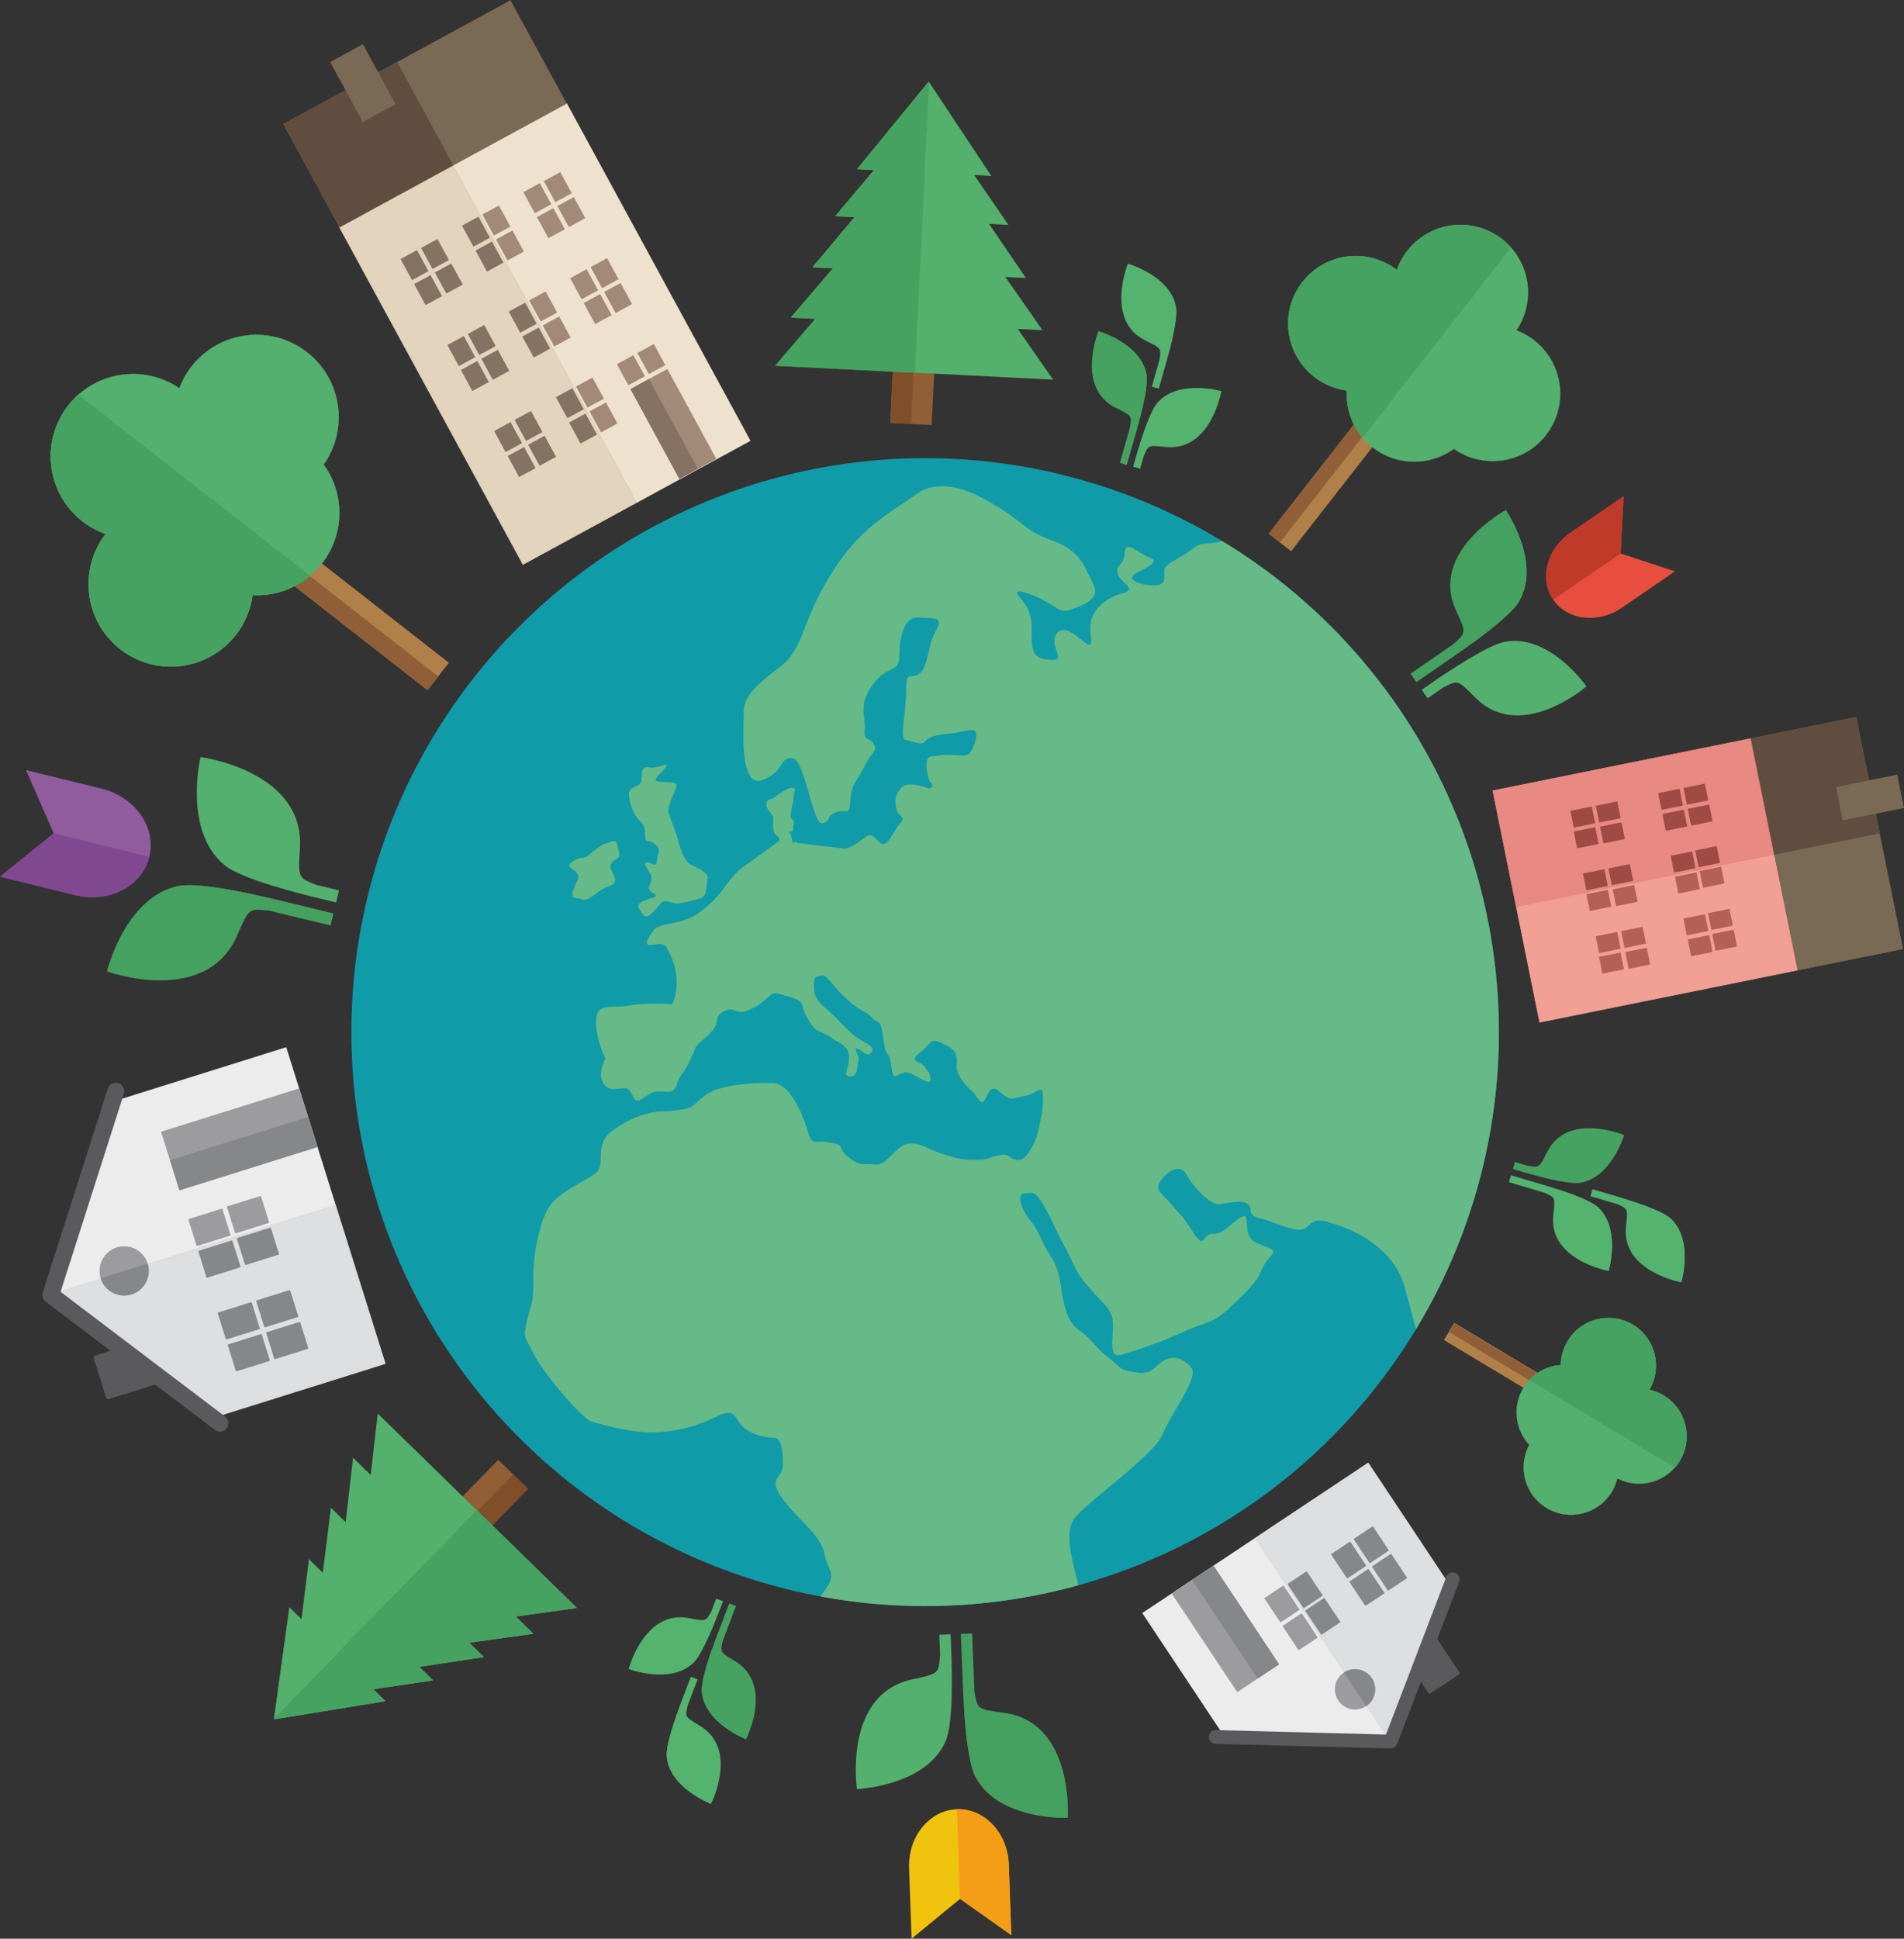 <?xml version="1.0" encoding="utf-8"?>
<!-- Generator: Adobe Illustrator 15.0.2, SVG Export Plug-In . SVG Version: 6.00 Build 0)  -->
<!DOCTYPE svg PUBLIC "-//W3C//DTD SVG 1.1//EN" "http://www.w3.org/Graphics/SVG/1.1/DTD/svg11.dtd">
<svg version="1.1" id="Lager_1" xmlns="http://www.w3.org/2000/svg" xmlns:xlink="http://www.w3.org/1999/xlink" x="0px" y="0px" viewBox="0 0 425.874 433.47" enable-background="new 0 0 425.874 433.47"
	 xml:space="preserve">
<rect x="0" y="0" width="425.874" height="433.47" fill="#333333" stroke="none"/>
<g>
	<circle fill="#109BA8" cx="206.927" cy="230.773" r="128.333"/>
	<g>
		<defs>
			<circle id="SVGID_1_" cx="206.927" cy="230.773" r="128.333"/>
		</defs>
		<clipPath id="SVGID_2_">
			<use xlink:href="#SVGID_1_"  overflow="visible"/>
		</clipPath>
		
			<path clip-path="url(#SVGID_2_)" fill="#77C198" stroke="#77C198" stroke-linecap="round" stroke-linejoin="round" stroke-miterlimit="10" d="
			M170.683,191.828"/>
		<path clip-path="url(#SVGID_2_)" fill="#65BA88" d="M151.371,186.733c0,0,1.15,5.587,3.123,6.573
			c1.972,0.986,4.273,1.973,3.78,3.453c-0.493,1.479,0,3.616-1.644,4.108c-1.644,0.493-3.944,1.151-5.259,1.151
			c-1.315,0-2.63-1.15-3.616,0c-0.987,1.15-2.958,3.944-3.945,2.466c-0.986-1.479-1.808-2.137,0-2.958
			c1.808-0.823,3.288-0.822,2.794-1.48c-0.493-0.657-0.657-0.164-1.315-0.985c-0.657-0.822,0.822-1.879,0.329-3.241
			c-0.493-1.362-1.973-2.841-0.986-3.005c0.986-0.165,2.137,1.478,2.302-0.329c0.164-1.808,1.15-2.465-0.494-3.78
			c-1.644-1.315-2.137,0.165-2.137-1.972s-0.495-2.466-1.562-3.617c-1.067-1.15-1.889-3.287-2.053-5.424
			c-0.165-2.136,2.794-1.479,2.794-3.451s0.163-2.959,1.807-2.63c1.645,0.329,4.602-1.439,3.616-0.062
			c-0.986,1.377-3.287,2.856-1.644,3.185s4.766-0.329,3.944,1.479c-0.821,1.808-1.91,4.602-1.695,5.423
			C149.727,182.46,151.371,186.733,151.371,186.733z"/>
		<path clip-path="url(#SVGID_2_)" fill="#65BA88" d="M134.879,188.733c0.986,0,2.795-1.479,3.124,0
			c0.328,1.479,0.986,2.793,0,3.287c-0.987,0.493-1.944,1.314-1.302,2.466c0.644,1.15,1.616,2.793-0.021,3.45
			c-1.636,0.659-1.966,0.823-3.281,1.809c-1.314,0.985-2.464,1.807-3.286,1.315c-0.822-0.494-2.629,0.328-1.973-1.809
			c0.658-2.136,1.644-2.794,0.986-3.945c-0.658-1.15-2.912-1.314-1.126-2.629c1.784-1.315,2.441-0.493,3.428-1.315
			C132.414,190.541,134.879,188.733,134.879,188.733z"/>
		
			<path display="none" clip-path="url(#SVGID_2_)" fill="#77C198" stroke="#77C198" stroke-linecap="round" stroke-linejoin="round" stroke-miterlimit="10" d="
			M120.472,135.29c1.315,1.479,0.493,1.644,1.972,2.63c1.479,0.986,2.959,0.821,2.465,2.63c-0.493,1.808-2.136,5.095-3.615,5.588
			c-1.479,0.493-5.26,4.109-7.232,4.109c-1.972,0-2.465-0.164-3.944-1.15c-1.479-0.987-1.315,0.492-2.794-0.987
			c-1.479-1.479,0-0.657-0.658-2.63c-0.658-1.972-0.658-0.985-2.136-1.972c-1.479-0.986-1.314-1.644,0-1.644
			c1.315,0,2.63,0.822,1.972-0.822c-0.657-1.643-0.821-2.137-2.301-1.972c-1.479,0.164-0.658,1.644-1.479,0.164
			c-0.821-1.479-1.972-1.479,0-2.794s2.959-3.123,3.944-1.15c0.986,1.973,1.972,3.452,3.452,2.63
			c1.479-0.822,3.123-0.329,4.438-1.315c1.315-0.986,2.095-0.164,3.102-0.328C118.665,136.111,120.472,135.29,120.472,135.29z"/>
		
			<path clip-path="url(#SVGID_2_)" fill="#77C198" stroke="#77C198" stroke-linecap="round" stroke-linejoin="round" stroke-miterlimit="10" d="
			M77.74,343.363c1.314,2.302,1.972,5.921,0,7.562"/>
		<path clip-path="url(#SVGID_2_)" fill="#65BA88" d="M337.454,290.415c-0.711,3.128-3.471,4.674-6.928,6.386
			s-0.014,3.698-0.021,5.426c-0.006,1.723-3.977,8.365-4.967,9.593c-0.99,1.231-3.455,0.728-4.182-2.234
			c-0.729-2.96-1.469-3.209-2.445-5.433c-0.979-2.221-3.943-13.417-4.625-16.041c-2.953-11.396-16.461-14.608-16.461-14.608
			c-4.924-1.991-4.689,1.462-7.156,1.453c-2.463-0.01-4.924-1.499-8.619-2.499c-3.693-1.001-1.471-1.978-2.943-3.215
			c-1.477-1.239-4.688-0.018-6.658-0.025c-1.973-0.007-5.902-4.214-7.123-6.686c-1.226-2.469-4.189-0.756-5.678,1.459
			c-1.487,2.214-0.01,2.466,2.691,5.68c2.698,3.216,1.476,1.238,4.416,5.687c2.939,4.451,1.971,0.502,4.434,0.511
			c2.465,0.01,3.211-1.467,5.93-3.429c2.721-1.962,1.229,1.977,2.205,3.706c0.98,1.73,1.229,1.484,4.182,2.728
			c2.955,1.245,0.24,1.481-1.25,4.927c-1.492,3.445-2.977,4.427-6.936,8.355c-3.961,3.931-5.93,3.43-10.621,5.631
			c-4.694,2.201-10.617,4.151-13.826,5.124s-1.711-3.951-1.945-7.158c-0.234-3.204-1.957-3.949-5.395-7.908
			c-3.436-3.957-3.185-5.188-5.145-8.648c-1.959-3.458-2.201-4.691-4.648-9.139c-2.449-4.447-2.947-3.215-4.673-3.222
			s-0.753,3.447,1.456,6.167c2.209,2.721,2.202,4.446,4.653,8.154c2.451,3.706,1.94,8.389,3.404,12.34
			c1.465,3.95,3.19,3.71,5.401,6.184c2.209,2.473,2.454,2.721,4.667,4.456c2.212,1.732,1.718,2.225,5.413,2.732
			c3.695,0.506,3.701-0.975,5.926-2.445c2.225-1.47,4.441-0.968,6.404,1.259c1.965,2.226-4.227,9.847-6.219,14.769
			c-1.99,4.922-15.338,13.994-19.547,18.662c-4.208,4.669,2.156,16.771,2.373,24.416l-62.379,1.49
			c0.016-4.191,1.255-5.912,3.981-9.602c2.726-3.685,0.509-4.188-0.216-8.136c-0.724-3.947-5.643-7.17-9.289-12.114
			s-0.017-4.439,0.029-7.644c0.046-3.204-0.503-6.165-1.982-6.077c-1.479,0.09-6.326-0.609-8.121-3.904
			c-1.795-3.294-3.778-0.837-8.55,0.789c0,0-3.786,1.631-9.704,1.936c-5.918,0.307-14.782-2.521-14.782-2.521
			c-3.606-2.479-10.804-11.38-12.599-15.004c-1.795-3.621-2.452-3.461-1.617-7.071c0.836-3.614,1.66-4.27,1.514-9.365
			c-0.145-5.095,1.199-12.813,3.514-16.422c2.315-3.607,8.24-5.72,10.532-7.684c2.292-1.963-0.682-6.04,3.503-9.273
			c5.184-4.004,10.371-4.399,10.371-4.399c3.545-0.103,1.89,0.008,4.932-0.393c3.042-0.398,2.583-0.868,5.518-3.184
			c2.938-2.319,9.79-2.839,15.049-2.819c5.259,0.021,8.255,11.782,8.255,11.782c1.224,2.389,1.312,0.825,4.925,1.58
			c3.613,0.752,0.982,0.908,3.85,3.22s3.775,1.329,6.157,1.666c2.382,0.339,4.536-4.255,7.168-4.654
			c2.631-0.401,4.186,1.165,8.126,2.413c3.939,1.246,4.762,1.168,7.31,1.19c2.547,0.023,2.878-0.659,5.18-1.061
			c2.303-0.401,2.051,0.912,3.777,1.082c1.725,0.171,2.387-1.305,3.545-3.192c1.158-1.885,1.498-4.841,1.915-6.565
			c0.418-1.727,0.341-2.959,0.349-5.012c0.008-2.055-1.645-0.088-3.453,0.315c-1.81,0.405-2.797,0.729-3.537,0.727
			c-0.739-0.003-1.23-0.333-2.951-1.738c-1.721-1.404-2.221,0.568-3.049,2.044c-0.827,1.476-1.805-0.829-2.214-1.324
			c-0.409-0.493-4.423-3.715-4.083-6.508c0.339-2.794-0.808-3.864-3.515-4.942c-2.708-1.079-1.89,0.074-4.692,2.2
			c-2.803,2.126,0.403,1.975,1.056,3.125c0.654,1.156,1.065,0.992,1.305,2.719c0.24,1.726-2.3-0.173-4.269-1.086
			c-1.969-0.91-2.631,0.319-3.618,0.479c-0.986,0.162-0.725-3.782-1.625-4.77c-0.9-0.992-0.731-2.222-1.295-5.184
			c-0.563-2.961-0.733-1.482-2.207-3.049c-1.474-1.566-2.789-1.571-5.082-3.636c-2.294-2.062-2.538-2.474-4.175-4.371
			c-1.637-1.896-1.638-1.485-2.789-1.325c-1.15,0.161-1.073,1.229-0.917,3.448c0.155,2.22,2.862,3.874,4.253,5.274
			c1.392,1.402,2.21,2.31,3.766,3.796c1.557,1.482,3.689,2.396,4.508,3.058c0.819,0.66,0.488,1.315-0.171,1.806
			c-0.659,0.492-1.805-0.828-2.708-1.162c-0.902-0.329-0.085,0.906,0.158,1.647c0.245,0.739-0.086,1.395-0.257,2.956
			c-0.171,1.561-1.322,1.886-2.142,1.471c-0.821-0.415,0.334-1.559,0.345-4.271c0.01-2.71-3.028-3.382-3.928-4.205
			c-0.901-0.824-2.871-1.409-3.609-1.985c-0.737-0.58-2.616-3.545-2.856-5.188c-0.24-1.646-3.443-2.15-5.414-2.733
			c-1.97-0.581-2.142,1.553-6.094,3.431c-3.952,1.874-3.038-0.835-5.919,0.469c-2.881,1.306-0.337,2.382-3.801,5.492
			c-3.463,3.108-1.978,1.472-3.883,5.408c-1.905,3.938-2.065,2.787-2.896,5.247c-0.832,2.463-1.979,1.883-3.868,1.795
			c-1.89-0.089-2.552,0.894-4.362,1.872c-1.812,0.98-1.473-1.729-3.114-2.591c0,0-1.315,0.028-2.466,0.187
			c-1.151,0.159-2.465-0.172-3.115-2.147c-0.649-1.973,0.841-4.681,0.841-4.681s-2.123-3.872-2.106-8.308
			c0.017-4.438,3.708-2.781,7.402-3.506c3.695-0.725,9.624-0.291,9.624-0.291c2.983-6.727-1.431-12.908-1.431-12.908
			c-0.49-0.905-2.208-0.394-3.451-0.341c-1.621,0.067-0.363-1.851,0.752-3.327c1.115-1.475,4.566-1.215,8.023-2.681
			c3.456-1.466,7.048-5.85,7.048-5.85s2.727-3.975,4.581-5.324c1.854-1.349,8.364-6.049,8.364-6.049
			c0.334-1.396-0.844-0.825-1.167-2.306c-0.323-1.48,0.009-2.383-0.152-3.123c-0.161-0.74-1.556-1.567-1.469-2.882
			c0.088-1.315,1.015-0.818,1.839-1.472c0.824-0.656,0.552-0.573,1.457-1.063c0.906-0.489,1.566-1.145,2.552-1.058
			c0.986,0.086,0.244,0.658,0.24,1.891c-0.005,1.232-0.335,1.642-0.588,3.449c-0.254,1.807-0.005,1.232,0.404,1.81
			c0.409,0.577,0.162,0.576,0.075,1.89c-0.087,1.314-0.741,0.326-0.99,1.064c-0.25,0.738,0.194-1.231,0.678,1.236
			c0.485,2.467,0,0,1.229,0.99l10.843,1.274c1.481-0.487,2.223-0.978,4.163-2.45c1.94-1.472,2.255,0.255,3.731,1.247
			c1.476,0.992,2.475-2.456,4.208-4.395s-0.736-1.016-0.97-4.467c0,0-0.404-1.728,1.245-3.529c1.651-1.801,6.165,0.105,6.165,0.105
			c1.726-0.241,0.251-1.478,0.251-1.478s-0.733-1.729-0.725-3.948c0.008-2.218,1.485-1.72,2.966-1.961
			c1.48-0.24,4.438,0.017,5.67,0.021c1.232,0.005,2.476-2.702,2.482-4.675c0.008-1.972-2.956-0.504-5.422-0.267
			c-2.467,0.237-4.933,0.475-5.923,1.703c-0.99,1.23-2.958-0.011-4.437-0.263c-1.478-0.252,0.064-5.412,0.085-10.835
			s1.241-2.214,3.221-4.179c1.98-1.964,1.457-5.923,3.443-9.367c1.985-3.444-0.976-2.715-3.933-2.974
			c-2.958-0.258-4.206,3.929-4.223,8.364c-0.017,4.436-2.473,1.966-5.942,6.637c-3.469,4.67-1.508,7.391-1.802,10.101
			c-0.294,2.711,1.019,1.484,1.998,3.212c0.979,1.729-0.251,1.233-2.029,4.923c-1.777,3.691-2.935,3.687-3.196,7.63
			c-0.262,3.944-0.746,1.723-3.215,2.7c-2.469,0.978-0.746,1.724-2.968,2.454c-2.222,0.731-3.89-14.313-6.848-14.572
			c-2.958-0.257-1.49,2.954-6.675,4.906c-5.185,1.954-4.146-11.849-4.134-15.301c0.013-3.451,2.735-5.906,8.175-10.077
			c5.438-4.171,4.473-9.598,11.171-20.42c6.697-10.822,12.871-13.511,19.298-18.17c6.428-4.66,15.773,1.539,15.773,1.539
			s3.198,1.491,7.869,5.208c4.67,3.716,7.137,3.231,10.334,5.463c3.196,2.231,3.926,4.699,5.639,8.157
			c1.713,3.458-3.469,4.917-5.691,5.648c-2.223,0.732-3.691-1.985-8.861-3.731c-5.171-1.745-1.238,1.228-0.258,3.204
			c0.979,1.976,0.973,3.455,0.959,7.153s1.709,4.444,4.667,4.455c2.958,0.011-0.728-3.208,0.761-5.667s4.191,0.016,6.404,1.75
			c2.211,1.735,1.291-1.208,1.242-2.707c-0.221-6.822,7.674-8.354,7.674-8.354c2.717-1.222-0.732-1.975-1.463-4.197
			c-0.731-2.221,1.238-1.474,1.496-4.678c0.26-3.205,2.959,0.011,5.668,1.007c2.707,0.997-1.983,2.705-3.466,3.685
			c-1.483,0.981,0.238,2.22,3.688,2.48s2.963-1.468,2.971-3.194c0.006-1.726,3.461-2.698,5.932-4.662
			c2.475-1.963,2.719-1.223,5.678-1.705c0,0,5.676-1.704,10.359-0.947c3.246,0.525,1.967,0.993,4.682,0.757
			c2.711-0.236,0.258-2.71-1.461-4.936c-1.715-2.226-1.717-1.979-1.957-3.706s2.955,0.751,4.432,1.249
			c1.479,0.499,2.211,2.474,3.441,2.972C291.516,116.683,361.097,186.389,337.454,290.415z"/>
	</g>
	<g>
		<g>
			<g>
				<path fill="#53B36F" d="M160.607,360.937c-0.513,1.288-3.416,8.851-5.504,10.856c-5.139,4.943-14.482,1.388-14.482,1.388
					s3.463-13.333,13.513-11.383c3.932,0.766,3.746,0.672,5.007-1.58l1.065-2.798l1.52,0.578L160.607,360.937z"/>
			</g>
		</g>
		<g>
			<g>
				<path fill="#46A260" d="M160.09,366.429c-0.473,1.299-3.332,8.882-3.109,11.767c0.555,7.112,9.896,10.667,9.896,10.667
					s6.281-12.261-2.525-17.485c-3.443-2.045-3.24-1.993-2.688-4.513l2.957-7.766l-1.519-0.577L160.09,366.429z"/>
			</g>
			<g>
				<path fill="#46A260" d="M159.272,368.709c-0.997,2.845-2.451,7.396-2.291,9.486c0.555,7.112,9.896,10.667,9.896,10.667"/>
			</g>
		</g>
		<g>
			<g>
				<path fill="#53B36F" d="M152.245,380.89c-0.475,1.302-3.333,8.88-3.11,11.768c0.555,7.111,9.897,10.667,9.897,10.667
					s6.279-12.259-2.527-17.485c-3.444-2.046-3.239-1.993-2.69-4.512l2.225-5.84l-1.518-0.578L152.245,380.89z"/>
			</g>
			<g>
				<path fill="#53B36F" d="M151.424,383.172c-0.994,2.844-2.448,7.396-2.29,9.485c0.555,7.111,9.897,10.667,9.897,10.667"/>
			</g>
		</g>
	</g>
	<g>
		<g>
			<g>
				<path fill="#53B36F" d="M254.316,101.343c0.4-1.327,2.649-9.109,4.56-11.286c4.698-5.363,14.311-2.616,14.311-2.616
					s-2.315,13.58-12.494,12.492c-3.982-0.428-3.789-0.351-4.854,2l-0.823,2.878l-1.563-0.447L254.316,101.343z"/>
			</g>
		</g>
		<g>
			<g>
				<path fill="#46A260" d="M254.363,95.827c0.36-1.334,2.563-9.133,2.096-11.988c-1.157-7.04-10.769-9.786-10.769-9.786
					s-5.214,12.751,4.005,17.207c3.605,1.744,3.398,1.71,3.062,4.267l-2.284,7.99l1.562,0.446L254.363,95.827z"/>
			</g>
			<g>
				<path fill="#46A260" d="M254.984,93.485c0.75-2.919,1.812-7.578,1.475-9.646c-1.157-7.04-10.769-9.786-10.769-9.786"/>
			</g>
		</g>
		<g>
			<g>
				<path fill="#53B36F" d="M260.948,80.751c0.362-1.338,2.564-9.132,2.097-11.99c-1.157-7.039-10.769-9.786-10.769-9.786
					s-5.213,12.749,4.006,17.207c3.605,1.745,3.397,1.71,3.065,4.266l-1.72,6.008l1.562,0.447L260.948,80.751z"/>
			</g>
			<g>
				<path fill="#53B36F" d="M261.572,78.407c0.749-2.918,1.81-7.577,1.473-9.646c-1.157-7.039-10.769-9.786-10.769-9.786"/>
			</g>
		</g>
	</g>
	<g>
		<g>
			<g>
				<path fill="#46A260" d="M341.409,262.257c1.336,0.374,9.109,2.653,11.971,2.212c7.047-1.087,9.887-10.673,9.887-10.673
					s-12.699-5.334-17.244,3.839c-1.777,3.59-1.74,3.385-4.295,3.021l-2.871-0.85l-0.461,1.559L341.409,262.257z"/>
			</g>
		</g>
		<g>
			<g>
				<path fill="#53B36F" d="M346.09,265.179c1.318,0.412,9.08,2.739,11.238,4.666c5.318,4.755,2.479,14.338,2.479,14.338
					s-13.557-2.443-12.371-12.614c0.463-3.979,0.385-3.783-1.955-4.873l-7.967-2.361l0.461-1.559L346.09,265.179z"/>
			</g>
			<g>
				<path fill="#53B36F" d="M348.397,265.912c2.869,0.934,7.369,2.539,8.932,3.934c5.318,4.755,2.479,14.338,2.479,14.338"/>
			</g>
		</g>
		<g>
			<g>
				<path fill="#53B36F" d="M362.346,267.714c1.322,0.411,9.078,2.737,11.24,4.665c5.318,4.755,2.479,14.341,2.479,14.341
					s-13.559-2.446-12.369-12.617c0.461-3.979,0.383-3.783-1.955-4.874l-5.994-1.773l0.463-1.56L362.346,267.714z"/>
			</g>
			<g>
				<path fill="#53B36F" d="M364.655,268.445c2.865,0.936,7.367,2.541,8.932,3.935c5.318,4.755,2.479,14.341,2.479,14.341"/>
			</g>
		</g>
	</g>
	<g>
		
			<rect x="79.29" y="120.779" transform="matrix(0.616 -0.788 0.788 0.616 -78.03 119.226)" fill="#B08048" width="7.768" height="37.604"/>
		
			<rect x="80.036" y="122.309" transform="matrix(0.616 -0.788 0.788 0.616 -79.693 118.858)" fill="#905F37" width="3.885" height="37.604"/>
		
			<path fill="#53B06E" stroke="#53B06E" stroke-width="0.074" stroke-linecap="round" stroke-linejoin="round" stroke-miterlimit="10" d="
			M68.674,78.773c-8.008-6.254-19.571-4.832-25.825,3.177c-1.185,1.518-2.093,3.163-2.734,4.875
			c-7.948-5.425-18.85-3.813-24.856,3.878c-6.254,8.009-4.831,19.571,3.177,25.825c1.621,1.265,3.389,2.212,5.228,2.857
			c-6.18,8.006-4.741,19.508,3.239,25.74c8.008,6.255,19.57,4.832,25.824-3.177c2.096-2.684,3.325-5.767,3.737-8.917
			c5.812,0.322,11.683-2.107,15.537-7.042c5.166-6.616,5.089-15.654,0.392-22.125C78.012,95.897,76.441,84.838,68.674,78.773z"/>
		
			<path fill="#46A260" stroke="#46A260" stroke-width="0.074" stroke-linecap="round" stroke-linejoin="round" stroke-miterlimit="10" d="
			M15.259,90.703c-6.254,8.009-4.831,19.571,3.177,25.825c1.621,1.265,3.389,2.212,5.228,2.857
			c-6.18,8.006-4.741,19.508,3.239,25.74c8.008,6.255,19.57,4.832,25.824-3.177c2.096-2.684,3.325-5.767,3.737-8.917
			c4.591,0.255,9.218-1.208,12.859-4.266c0,0-51.509-40.223-51.819-40.465C16.5,89.027,15.259,90.703,15.259,90.703z"/>
	</g>
	<g>
		
			<rect x="331.122" y="292.483" transform="matrix(-0.515 0.857 -0.857 -0.515 765.071 173.807)" fill="#B08048" width="4.486" height="21.716"/>
		
			<rect x="332.821" y="291.521" transform="matrix(-0.515 0.857 -0.857 -0.515 765.17 172.017)" fill="#905F37" width="2.244" height="21.716"/>
		
			<path fill="#53B06E" stroke="#53B06E" stroke-width="0.043" stroke-linecap="round" stroke-linejoin="round" stroke-miterlimit="10" d="
			M345.95,337.178c5.031,3.021,11.559,1.394,14.58-3.637c0.574-0.953,0.979-1.96,1.225-2.986c4.938,2.549,11.072,0.859,13.977-3.97
			c3.021-5.033,1.393-11.559-3.637-14.58c-1.02-0.612-2.1-1.031-3.199-1.271c2.98-5.024,1.348-11.516-3.664-14.527
			c-5.031-3.022-11.559-1.394-14.58,3.636c-1.012,1.687-1.5,3.54-1.516,5.374c-3.354,0.223-6.549,2.029-8.412,5.128
			c-2.494,4.157-1.814,9.332,1.332,12.711C339.393,328.017,341.071,334.248,345.95,337.178z"/>
		
			<path fill="#46A260" stroke="#46A260" stroke-width="0.043" stroke-linecap="round" stroke-linejoin="round" stroke-miterlimit="10" d="
			M375.731,326.585c3.021-5.033,1.393-11.559-3.637-14.58c-1.02-0.612-2.1-1.031-3.199-1.271c2.98-5.024,1.348-11.516-3.664-14.527
			c-5.031-3.022-11.559-1.394-14.58,3.636c-1.012,1.687-1.5,3.54-1.516,5.374c-2.648,0.177-5.197,1.341-7.07,3.35
			c0,0,32.352,19.434,32.547,19.552C375.137,327.631,375.731,326.585,375.731,326.585z"/>
	</g>
	<g>
		
			<rect x="292.733" y="93.782" transform="matrix(0.788 0.615 -0.615 0.788 129.737 -158.897)" fill="#B08048" width="6.371" height="30.837"/>
		
			<rect x="293.07" y="92.802" transform="matrix(0.788 0.615 -0.615 0.788 128.869 -158.332)" fill="#905F37" width="3.185" height="30.837"/>
		
			<path fill="#53B06E" stroke="#53B06E" stroke-width="0.061" stroke-linecap="round" stroke-linejoin="round" stroke-miterlimit="10" d="
			M345.774,97.281c5.127-6.571,3.953-16.052-2.615-21.176c-1.248-0.971-2.596-1.714-4.002-2.239
			c4.445-6.521,3.117-15.459-3.191-20.381c-6.57-5.125-16.051-3.952-21.174,2.618c-1.039,1.331-1.814,2.78-2.342,4.289
			c-6.566-5.063-16-3.879-21.104,2.669c-5.127,6.569-3.953,16.051,2.615,21.175c2.203,1.716,4.732,2.723,7.314,3.06
			c-0.262,4.767,1.732,9.579,5.783,12.737c5.426,4.231,12.838,4.166,18.143,0.31C331.735,104.947,340.805,103.653,345.774,97.281z"
			/>
		
			<path fill="#46A260" stroke="#46A260" stroke-width="0.061" stroke-linecap="round" stroke-linejoin="round" stroke-miterlimit="10" d="
			M335.965,53.485c-6.57-5.125-16.051-3.952-21.174,2.618c-1.039,1.331-1.814,2.78-2.342,4.289c-6.566-5.063-16-3.879-21.104,2.669
			c-5.127,6.569-3.953,16.051,2.615,21.175c2.203,1.716,4.732,2.723,7.314,3.06c-0.207,3.764,0.994,7.558,3.504,10.542
			c0,0,32.957-42.258,33.156-42.513C337.338,54.502,335.965,53.485,335.965,53.485z"/>
	</g>
	<g>
		<g>
			
				<rect x="97.119" y="324.336" transform="matrix(-0.716 -0.698 0.698 -0.716 -65.141 659.956)" fill="#905F36" width="9.276" height="37.801"/>
			
				<rect x="101.096" y="325.955" transform="matrix(-0.716 -0.698 0.698 -0.716 -63.404 663.904)" fill="#804E29" width="4.64" height="37.801"/>
		</g>
		<g>
			<polygon fill="#53B06D" stroke="#53B06D" stroke-width="0.182" stroke-miterlimit="10" points="69.163,348.809 96.672,375.649 
				65.295,380.291 			"/>
			
				<polygon fill="#46A260" stroke="#46A260" stroke-width="0.205" stroke-linecap="round" stroke-linejoin="round" stroke-miterlimit="10" points="
				96.672,375.649 65.295,380.291 82.918,362.228 			"/>
		</g>
		<g>
			<polygon fill="#53B06D" stroke="#53B06D" stroke-width="0.225" stroke-miterlimit="10" points="74.106,337.356 107.999,370.426 
				69.212,376.273 			"/>
			
				<polygon fill="#46A260" stroke="#46A260" stroke-width="0.254" stroke-linecap="round" stroke-linejoin="round" stroke-miterlimit="10" points="
				107.999,370.426 69.212,376.273 91.051,353.89 			"/>
		</g>
		<g>
			<polygon fill="#53B06D" stroke="#53B06D" stroke-width="0.262" stroke-miterlimit="10" points="79.062,326.2 119.03,365.2 
				73.889,371.482 			"/>
			
				<polygon fill="#46A260" stroke="#46A260" stroke-width="0.296" stroke-linecap="round" stroke-linejoin="round" stroke-miterlimit="10" points="
				119.03,365.2 73.889,371.482 99.045,345.699 			"/>
		</g>
		<g>
			<polygon fill="#53B06D" stroke="#53B06D" stroke-width="0.29" stroke-miterlimit="10" points="84.6,316.36 128.733,359.421 
				78.889,366.359 			"/>
			
				<polygon fill="#46A260" stroke="#46A260" stroke-width="0.327" stroke-linecap="round" stroke-linejoin="round" stroke-miterlimit="10" points="
				128.733,359.421 78.889,366.359 106.667,337.889 			"/>
		</g>
		<g>
			<polygon fill="#53B06D" stroke="#53B06D" stroke-width="0.143" stroke-miterlimit="10" points="64.765,359.5 86.09,380.309 
				61.337,384.346 			"/>
			
				<polygon fill="#46A260" stroke="#46A260" stroke-width="0.162" stroke-linecap="round" stroke-linejoin="round" stroke-miterlimit="10" points="
				86.09,380.309 61.337,384.346 75.428,369.905 			"/>
		</g>
	</g>
	<g>
		<g>
			
				<rect x="199.987" y="57.025" transform="matrix(0.999 0.05 -0.05 0.999 4.062 -10.159)" fill="#905F36" width="9.276" height="37.801"/>
			
				<rect x="199.99" y="56.909" transform="matrix(0.999 0.05 -0.05 0.999 4.052 -10.04)" fill="#804E29" width="4.64" height="37.801"/>
		</g>
		<g>
			<polygon fill="#53B06D" stroke="#53B06D" stroke-width="0.182" stroke-miterlimit="10" points="225.375,50.181 186.991,48.259 
				207.445,24.017 			"/>
			
				<polygon fill="#46A260" stroke="#46A260" stroke-width="0.205" stroke-linecap="round" stroke-linejoin="round" stroke-miterlimit="10" points="
				186.991,48.259 207.445,24.017 206.183,49.221 			"/>
		</g>
		<g>
			<polygon fill="#53B06D" stroke="#53B06D" stroke-width="0.225" stroke-miterlimit="10" points="229.248,62.039 181.953,59.67 
				207.167,29.622 			"/>
			
				<polygon fill="#46A260" stroke="#46A260" stroke-width="0.254" stroke-linecap="round" stroke-linejoin="round" stroke-miterlimit="10" points="
				181.953,59.67 207.167,29.622 205.602,60.854 			"/>
		</g>
		<g>
			<polygon fill="#53B06D" stroke="#53B06D" stroke-width="0.262" stroke-miterlimit="10" points="232.914,73.683 177.141,70.888 
				206.83,36.308 			"/>
			
				<polygon fill="#46A260" stroke="#46A260" stroke-width="0.296" stroke-linecap="round" stroke-linejoin="round" stroke-miterlimit="10" points="
				177.141,70.888 206.83,36.308 205.029,72.286 			"/>
		</g>
		<g>
			<polygon fill="#53B06D" stroke="#53B06D" stroke-width="0.29" stroke-miterlimit="10" points="235.272,84.726 173.689,81.64 
				206.471,43.458 			"/>
			
				<polygon fill="#46A260" stroke="#46A260" stroke-width="0.327" stroke-linecap="round" stroke-linejoin="round" stroke-miterlimit="10" points="
				173.689,81.64 206.471,43.458 204.481,83.184 			"/>
		</g>
		<g>
			<polygon fill="#53B06D" stroke="#53B06D" stroke-width="0.143" stroke-miterlimit="10" points="221.599,39.254 191.841,37.763 
				207.729,18.358 			"/>
			
				<polygon fill="#46A260" stroke="#46A260" stroke-width="0.162" stroke-linecap="round" stroke-linejoin="round" stroke-miterlimit="10" points="
				191.841,37.763 207.729,18.358 206.72,38.509 			"/>
		</g>
	</g>
	<g>
		<g>
			
				<rect x="93.023" y="31.667" transform="matrix(0.878 -0.478 0.478 0.878 -20.827 67.403)" fill="#EEE1CD" stroke="#EEE1CD" stroke-width="0.277" stroke-miterlimit="10" width="57.722" height="85.828"/>
			
				<rect x="94.781" y="38.571" transform="matrix(0.878 -0.478 0.478 0.878 -25.675 62.184)" opacity="0.33" fill="#CABB9D" stroke="#CABB9D" stroke-width="0.196" stroke-miterlimit="10" width="28.861" height="85.828"/>
		</g>
		
			<rect x="66.23" y="12.317" transform="matrix(0.878 -0.478 0.478 0.878 -0.565 48.592)" fill="#796955" stroke="#796955" stroke-width="0.153" stroke-miterlimit="10" width="57.723" height="26.175"/>
		<path fill="#A38977" stroke="#A38977" stroke-width="0.174" stroke-miterlimit="10" d="M117.188,108.512"/>
		<path fill="#C5E0E9" d="M112.324,90.433"/>
		<path fill="#A38977" stroke="#A38977" stroke-width="0.174" stroke-miterlimit="10" d="M120.62,106.555"/>
		<path fill="#A38977" stroke="#A38977" stroke-width="0.174" stroke-miterlimit="10" d="M129.547,101.779"/>
		<path fill="#C5E0E9" d="M124.682,83.7"/>
		<path fill="#A38977" stroke="#A38977" stroke-width="0.174" stroke-miterlimit="10" d="M132.978,99.821"/>
		<g>
			
				<rect x="104.165" y="81.354" transform="matrix(0.878 -0.478 0.478 0.878 -27.256 61.088)" fill="#867263" width="4.191" height="5.362"/>
			
				<rect x="101.134" y="75.791" transform="matrix(0.878 -0.478 0.478 0.878 -24.961 58.946)" fill="#867263" width="4.191" height="5.361"/>
			
				<rect x="105.708" y="73.298" transform="matrix(0.878 -0.478 0.478 0.878 -23.213 60.844)" fill="#867263" width="4.191" height="5.361"/>
			
				<rect x="108.74" y="78.862" transform="matrix(0.878 -0.478 0.478 0.878 -25.503 62.952)" fill="#867263" width="4.191" height="5.362"/>
		</g>
		
			<rect x="117.897" y="73.872" transform="matrix(0.878 -0.478 0.478 0.878 -22.001 66.732)" fill="#867263" width="4.191" height="5.362"/>
		
			<rect x="114.866" y="68.309" transform="matrix(0.878 -0.478 0.478 0.878 -19.708 64.604)" fill="#867263" width="4.191" height="5.361"/>
		
			<rect x="119.441" y="65.817" transform="matrix(0.878 -0.478 0.478 0.878 -17.959 66.482)" fill="#A38977" width="4.19" height="5.361"/>
		
			<rect x="122.472" y="71.38" transform="matrix(0.878 -0.478 0.478 0.878 -20.252 68.632)" fill="#A38977" width="4.191" height="5.363"/>
		<g>
			
				<rect x="131.629" y="66.39" transform="matrix(0.878 -0.478 0.478 0.878 -16.749 72.382)" fill="#A38977" width="4.191" height="5.363"/>
			
				<rect x="128.598" y="60.826" transform="matrix(0.878 -0.478 0.478 0.878 -14.455 70.269)" fill="#A38977" width="4.192" height="5.362"/>
			
				<rect x="133.173" y="58.335" transform="matrix(0.878 -0.478 0.478 0.878 -12.705 72.163)" fill="#A38977" width="4.19" height="5.361"/>
			
				<rect x="136.204" y="63.898" transform="matrix(0.878 -0.478 0.478 0.878 -14.998 74.283)" fill="#A38977" width="4.19" height="5.363"/>
		</g>
		<g>
			
				<rect x="93.694" y="62.134" transform="matrix(0.878 -0.478 0.478 0.878 -19.337 53.741)" fill="#867263" width="4.191" height="5.363"/>
			
				<rect x="90.662" y="56.571" transform="matrix(0.878 -0.478 0.478 0.878 -17.043 51.595)" fill="#867263" width="4.191" height="5.362"/>
			
				<rect x="95.237" y="54.079" transform="matrix(0.878 -0.478 0.478 0.878 -15.293 53.486)" fill="#867263" width="4.19" height="5.361"/>
			
				<rect x="98.269" y="59.642" transform="matrix(0.878 -0.479 0.479 0.878 -17.587 55.633)" fill="#867263" width="4.19" height="5.363"/>
		</g>
		
			<rect x="107.426" y="54.653" transform="matrix(0.878 -0.478 0.478 0.878 -14.082 59.381)" fill="#867263" width="4.191" height="5.362"/>
		
			<rect x="104.395" y="49.089" transform="matrix(0.878 -0.478 0.478 0.878 -11.79 57.253)" fill="#867263" width="4.191" height="5.361"/>
		
			<rect x="108.969" y="46.597" transform="matrix(0.878 -0.478 0.478 0.878 -10.04 59.138)" fill="#A38977" width="4.191" height="5.362"/>
		
			<rect x="112.001" y="52.161" transform="matrix(0.878 -0.478 0.478 0.878 -12.332 61.28)" fill="#A38977" width="4.19" height="5.362"/>
		<g>
			
				<rect x="121.158" y="47.172" transform="matrix(0.878 -0.478 0.478 0.878 -8.829 65.046)" fill="#A38977" width="4.19" height="5.362"/>
			
				<rect x="118.127" y="41.608" transform="matrix(0.878 -0.478 0.478 0.878 -6.539 62.897)" fill="#A38977" width="4.191" height="5.361"/>
			
				<rect x="122.701" y="39.115" transform="matrix(0.878 -0.478 0.478 0.878 -4.787 64.802)" fill="#A38977" width="4.19" height="5.361"/>
			
				<rect x="125.733" y="44.679" transform="matrix(0.878 -0.478 0.478 0.878 -7.078 66.938)" fill="#A38977" width="4.19" height="5.362"/>
		</g>
		<g>
			
				<rect x="114.637" y="100.574" transform="matrix(0.878 -0.478 0.478 0.878 -35.178 68.45)" fill="#867263" width="4.191" height="5.362"/>
			
				<rect x="111.605" y="95.009" transform="matrix(0.878 -0.478 0.478 0.878 -32.881 66.306)" fill="#867263" width="4.19" height="5.363"/>
			
				<rect x="116.18" y="92.517" transform="matrix(0.878 -0.478 0.478 0.878 -31.133 68.198)" fill="#867263" width="4.191" height="5.362"/>
			
				<rect x="119.211" y="98.082" transform="matrix(0.878 -0.478 0.478 0.878 -33.421 70.303)" fill="#867263" width="4.191" height="5.362"/>
		</g>
		
			<rect x="128.369" y="93.093" transform="matrix(0.878 -0.478 0.478 0.878 -29.921 74.093)" fill="#867263" width="4.19" height="5.362"/>
		
			<rect x="125.338" y="87.528" transform="matrix(0.878 -0.479 0.479 0.878 -27.631 71.989)" fill="#867263" width="4.19" height="5.362"/>
		
			<rect x="129.912" y="85.035" transform="matrix(0.878 -0.478 0.478 0.878 -25.879 73.858)" fill="#A38977" width="4.19" height="5.363"/>
		
			<rect x="132.943" y="90.6" transform="matrix(0.878 -0.478 0.478 0.878 -28.172 75.985)" fill="#A38977" width="4.191" height="5.362"/>
		
			<rect x="145.974" y="83.297" transform="matrix(0.878 -0.478 0.478 0.878 -26.962 83.635)" fill="#A38977" width="9.4" height="22.88"/>
		
			<rect x="139.069" y="80.046" transform="matrix(0.878 -0.478 0.478 0.878 -22.375 77.621)" fill="#A38977" width="4.192" height="5.362"/>
		
			<rect x="143.644" y="77.554" transform="matrix(0.878 -0.478 0.478 0.878 -20.625 79.499)" fill="#A38977" width="4.19" height="5.362"/>
		
			<rect x="67.989" y="19.221" transform="matrix(0.878 -0.478 0.478 0.878 -5.412 43.369)" fill="#604D40" stroke="#604D40" stroke-width="0.108" stroke-miterlimit="10" width="28.862" height="26.175"/>
		
			<rect x="77.082" y="10.989" transform="matrix(0.878 -0.478 0.478 0.878 1.02 41.099)" fill="#796955" stroke="#796955" stroke-width="0.153" stroke-miterlimit="10" width="8.182" height="15.118"/>
		
			<rect x="146.261" y="84.422" transform="matrix(0.878 -0.478 0.478 0.878 -27.751 82.777)" fill="#867263" width="4.699" height="22.88"/>
	</g>
	<g>
		<polygon fill="#ECECED" stroke="#ECECED" stroke-width="0.348" stroke-miterlimit="10" points="255.731,360.709 305.991,327.279 
			324.354,354.89 311.057,389.395 274.094,388.323 		"/>
		<polygon opacity="0.7" fill="#D9DADB" stroke="#D9DADB" stroke-width="0.348" stroke-miterlimit="10" points="280.858,343.996 
			305.991,327.279 324.354,354.89 311.057,389.395 		"/>
		<g>
			
				<rect x="304.439" y="342.39" transform="matrix(-0.833 0.554 -0.554 -0.833 753.764 463.195)" fill="#868789" stroke="#868789" stroke-width="0.283" stroke-linecap="round" stroke-linejoin="round" stroke-miterlimit="10" width="4.882" height="6.249"/>
			
				<rect x="308.526" y="348.539" transform="matrix(-0.833 0.554 -0.554 -0.833 764.661 472.197)" fill="#868789" stroke="#868789" stroke-width="0.283" stroke-linecap="round" stroke-linejoin="round" stroke-miterlimit="10" width="4.882" height="6.246"/>
			
				<rect x="303.471" y="351.899" transform="matrix(-0.833 0.554 -0.554 -0.833 757.253 481.182)" fill="#868789" stroke="#868789" stroke-width="0.283" stroke-linecap="round" stroke-linejoin="round" stroke-miterlimit="10" width="4.884" height="6.248"/>
			
				<rect x="299.38" y="345.752" transform="matrix(-0.833 0.554 -0.554 -0.833 746.347 472.206)" fill="#868789" stroke="#868789" stroke-width="0.283" stroke-linecap="round" stroke-linejoin="round" stroke-miterlimit="10" width="4.886" height="6.249"/>
		</g>
		<g>
			
				<polygon fill="#868789" stroke="#868789" stroke-width="0.283" stroke-linecap="round" stroke-linejoin="round" stroke-miterlimit="10" points="
				288.165,354.212 292.227,351.507 295.69,356.71 291.622,359.415 			"/>
			
				<rect x="293.573" y="358.485" transform="matrix(-0.833 0.554 -0.554 -0.833 742.79 498.632)" fill="#868789" stroke="#868789" stroke-width="0.283" stroke-linecap="round" stroke-linejoin="round" stroke-miterlimit="10" width="4.882" height="6.246"/>
			
				<rect x="288.52" y="361.848" transform="matrix(-0.833 0.554 -0.554 -0.833 735.37 507.67)" fill="#9C9C9E" stroke="#9C9C9E" stroke-width="0.283" stroke-linecap="round" stroke-linejoin="round" stroke-miterlimit="10" width="4.882" height="6.247"/>
			
				<rect x="284.428" y="355.7" transform="matrix(-0.833 0.554 -0.554 -0.833 724.491 498.598)" fill="#9C9C9E" stroke="#9C9C9E" stroke-width="0.283" stroke-linecap="round" stroke-linejoin="round" stroke-miterlimit="10" width="4.882" height="6.25"/>
		</g>
		
			<polygon fill="#9C9C9E" stroke="#9C9C9E" stroke-width="0.283" stroke-linecap="round" stroke-linejoin="round" stroke-miterlimit="10" points="
			262.283,356.349 271.405,350.285 285.909,372.086 276.786,378.15 		"/>
		
			<polygon fill="#868789" stroke="#868789" stroke-width="0.283" stroke-linecap="round" stroke-linejoin="round" stroke-miterlimit="10" points="
			266.842,353.316 271.405,350.285 285.909,372.086 281.346,375.116 		"/>
		
			<polyline fill="none" stroke="#5A595B" stroke-width="3.08" stroke-linecap="round" stroke-linejoin="round" stroke-miterlimit="10" points="
			324.942,353.11 311.057,389.395 271.93,388.366 		"/>
		<g>
			<circle fill="#9C9C9E" cx="303.083" cy="377.72" r="4.506"/>
			<path fill="#868789" d="M300.586,373.967c2.072-1.379,4.869-0.814,6.248,1.258c1.379,2.07,0.814,4.868-1.258,6.245
				L300.586,373.967z"/>
		</g>
		
			<polygon fill="#5A595B" stroke="#5A595B" stroke-width="0.685" stroke-linecap="round" stroke-linejoin="round" stroke-miterlimit="10" points="
			316.854,373.97 320.315,365.361 326.133,374.107 319.762,378.347 		"/>
	</g>
	<g>
		<polygon fill="#ECECED" stroke="#ECECED" stroke-width="0.425" stroke-miterlimit="10" points="63.888,234.409 85.963,304.788 
			47.301,316.911 11.352,289.536 25.223,246.533 		"/>
		<polygon opacity="0.7" fill="#D9DADB" stroke="#D9DADB" stroke-width="0.425" stroke-miterlimit="10" points="74.925,269.593 
			85.963,304.788 47.301,316.911 11.352,289.536 		"/>
		<g>
			
				<rect x="61.281" y="295.79" transform="matrix(-0.299 -0.954 0.954 -0.299 -202.362 450.622)" fill="#868789" stroke="#868789" stroke-width="0.345" stroke-linecap="round" stroke-linejoin="round" stroke-miterlimit="10" width="5.966" height="7.636"/>
			
				<rect x="52.672" y="298.489" transform="matrix(-0.299 -0.954 0.954 -0.299 -216.111 445.935)" fill="#868789" stroke="#868789" stroke-width="0.345" stroke-linecap="round" stroke-linejoin="round" stroke-miterlimit="10" width="5.966" height="7.633"/>
			
				<rect x="50.453" y="291.411" transform="matrix(-0.299 -0.954 0.954 -0.299 -212.266 434.575)" fill="#868789" stroke="#868789" stroke-width="0.345" stroke-linecap="round" stroke-linejoin="round" stroke-miterlimit="10" width="5.968" height="7.635"/>
			
				<rect x="59.06" y="288.709" transform="matrix(-0.299 -0.954 0.954 -0.299 -198.507 439.273)" fill="#868789" stroke="#868789" stroke-width="0.345" stroke-linecap="round" stroke-linejoin="round" stroke-miterlimit="10" width="5.97" height="7.636"/>
		</g>
		<g>
			
				<polygon fill="#868789" stroke="#868789" stroke-width="0.345" stroke-linecap="round" stroke-linejoin="round" stroke-miterlimit="10" points="
				60.445,274.68 62.232,280.37 54.945,282.658 53.161,276.961 			"/>
			
				<rect x="46.106" y="277.551" transform="matrix(-0.299 -0.954 0.954 -0.299 -204.661 412.474)" fill="#868789" stroke="#868789" stroke-width="0.345" stroke-linecap="round" stroke-linejoin="round" stroke-miterlimit="10" width="5.965" height="7.633"/>
			
				<rect x="43.883" y="270.472" transform="matrix(-0.299 -0.954 0.954 -0.299 -200.801 401.142)" fill="#9C9C9E" stroke="#9C9C9E" stroke-width="0.345" stroke-linecap="round" stroke-linejoin="round" stroke-miterlimit="10" width="5.966" height="7.634"/>
			
				<polygon fill="#9C9C9E" stroke="#9C9C9E" stroke-width="0.345" stroke-linecap="round" stroke-linejoin="round" stroke-miterlimit="10" points="
				58.225,267.601 60.012,273.292 52.724,275.574 50.939,269.883 			"/>
		</g>
		
			<polygon fill="#9C9C9E" stroke="#9C9C9E" stroke-width="0.345" stroke-linecap="round" stroke-linejoin="round" stroke-miterlimit="10" points="
			66.769,243.583 70.772,256.356 40.242,265.934 36.241,253.162 		"/>
		
			<polygon fill="#868789" stroke="#868789" stroke-width="0.345" stroke-linecap="round" stroke-linejoin="round" stroke-miterlimit="10" points="
			68.772,249.968 70.772,256.356 40.242,265.934 38.245,259.547 		"/>
		
			<polyline fill="none" stroke="#5A595B" stroke-width="3.764" stroke-linecap="round" stroke-linejoin="round" stroke-miterlimit="10" points="
			49.189,318.208 11.352,289.536 25.911,243.978 		"/>
		<g>
			<circle fill="#9C9C9E" cx="27.772" cy="284.163" r="5.506"/>
			<path fill="#868789" d="M33.027,282.514c0.911,2.902-0.706,5.992-3.608,6.902c-2.9,0.911-5.99-0.706-6.899-3.606L33.027,282.514z
				"/>
		</g>
		
			<polygon fill="#5A595B" stroke="#5A595B" stroke-width="0.837" stroke-linecap="round" stroke-linejoin="round" stroke-miterlimit="10" points="
			27.473,301.601 36.393,308.599 24.146,312.443 21.344,303.52 		"/>
	</g>
	<g>
		
			<rect x="341.535" y="167.472" transform="matrix(0.198 0.98 -0.98 0.198 488.144 -202.709)" fill="#F29F95" stroke="#F29F95" stroke-width="0.155" stroke-miterlimit="10" width="52.794" height="58.885"/>
		
			<rect x="382.127" y="176.75" transform="matrix(0.198 0.98 -0.98 0.198 512.69 -249.067)" fill="#796955" stroke="#796955" stroke-width="0.14" stroke-miterlimit="10" width="52.795" height="23.94"/>
		
			<rect x="392.685" y="163.788" transform="matrix(0.198 0.98 -0.98 0.198 497.894 -256.851)" fill="#604D40" stroke="#604D40" stroke-width="0.14" stroke-miterlimit="10" width="26.397" height="24.002"/>
		
			<rect x="414.533" y="171.494" transform="matrix(0.198 0.98 -0.98 0.198 510.288 -266.92)" fill="#796955" stroke="#796955" stroke-width="0.14" stroke-miterlimit="10" width="7.483" height="13.828"/>
		
			<rect x="352.058" y="154.612" transform="matrix(0.198 0.98 -0.98 0.198 473.344 -210.448)" opacity="0.7" fill="#E5827D" stroke="#E5827D" stroke-width="0.155" stroke-miterlimit="10" width="26.397" height="58.755"/>
		<path fill="#A28878" stroke="#A28878" stroke-width="0.159" stroke-miterlimit="10" d="M349.165,181.708"/>
		<path fill="#C5DFE9" d="M366.276,182.34"/>
		<path fill="#A28878" stroke="#A28878" stroke-width="0.159" stroke-miterlimit="10" d="M349.948,185.235"/>
		<path fill="#A28878" stroke="#A28878" stroke-width="0.159" stroke-miterlimit="10" d="M351.709,194.326"/>
		<path fill="#C5DFE9" d="M368.825,194.957"/>
		<path fill="#A28878" stroke="#A28878" stroke-width="0.159" stroke-miterlimit="10" d="M352.495,197.854"/>
		<g>
			<g>
				
					<rect x="371.587" y="176.317" transform="matrix(0.198 0.98 -0.98 0.198 474.899 -222.706)" fill="#A04A46" width="3.833" height="4.904"/>
				
					<rect x="377.269" y="175.169" transform="matrix(0.198 0.98 -0.98 0.198 478.312 -229.201)" fill="#A04A46" width="3.832" height="4.904"/>
				
					<rect x="378.211" y="179.841" transform="matrix(0.198 0.98 -0.98 0.198 483.656 -226.375)" fill="#A04A46" width="3.833" height="4.902"/>
				
					<rect x="372.53" y="180.986" transform="matrix(0.198 0.98 -0.98 0.198 480.233 -219.885)" fill="#A04A46" width="3.833" height="4.904"/>
			</g>
			<g>
				
					<rect x="351.964" y="180.278" transform="matrix(0.198 0.98 -0.98 0.198 463.028 -200.296)" fill="#A04A46" width="3.833" height="4.903"/>
				
					<rect x="357.646" y="179.131" transform="matrix(0.198 0.98 -0.98 0.198 466.472 -206.783)" fill="#A04A46" width="3.833" height="4.903"/>
				
					<rect x="358.589" y="183.801" transform="matrix(0.198 0.98 -0.98 0.198 471.807 -203.96)" fill="#A04A46" width="3.833" height="4.904"/>
				
					<rect x="352.907" y="184.947" transform="matrix(0.198 0.98 -0.98 0.198 468.18 -197.527)" fill="#A04A46" width="3.833" height="4.905"/>
			</g>
		</g>
		
			<rect x="374.419" y="190.336" transform="matrix(0.198 0.98 -0.98 0.198 490.882 -214.242)" fill="#A04A46" width="3.832" height="4.906"/>
		
			<rect x="380.099" y="189.189" transform="matrix(0.198 0.98 -0.98 0.198 494.12 -220.784)" fill="#A04A46" width="3.832" height="4.906"/>
		
			<rect x="381.04" y="193.861" transform="matrix(0.197 0.98 -0.98 0.197 499.887 -217.839)" fill="#B46057" width="3.833" height="4.902"/>
		
			<rect x="375.361" y="195.007" transform="matrix(0.198 0.98 -0.98 0.198 496.237 -211.413)" fill="#B46057" width="3.833" height="4.904"/>
		
			<rect x="354.794" y="194.298" transform="matrix(0.198 0.98 -0.98 0.198 479.032 -191.825)" fill="#A04A46" width="3.832" height="4.904"/>
		
			<rect x="360.477" y="193.15" transform="matrix(0.198 0.98 -0.98 0.198 482.467 -198.315)" fill="#A04A46" width="3.832" height="4.905"/>
		
			<rect x="361.419" y="197.821" transform="matrix(0.198 0.98 -0.98 0.198 487.821 -195.486)" fill="#B46057" width="3.833" height="4.904"/>
		
			<rect x="355.737" y="198.967" transform="matrix(0.198 0.98 -0.98 0.198 484.192 -189.06)" fill="#B46057" width="3.833" height="4.906"/>
		<g>
			<g>
				
					<rect x="377.248" y="204.357" transform="matrix(0.198 0.98 -0.98 0.198 506.928 -205.759)" fill="#B46057" width="3.833" height="4.906"/>
				
					<rect x="382.928" y="203.21" transform="matrix(0.198 0.98 -0.98 0.198 510.163 -212.307)" fill="#B46057" width="3.834" height="4.905"/>
				
					<rect x="383.871" y="207.881" transform="matrix(0.198 0.98 -0.98 0.198 515.486 -209.489)" fill="#B46057" width="3.833" height="4.904"/>
				
					<rect x="378.19" y="209.028" transform="matrix(0.198 0.98 -0.98 0.198 512.273 -202.932)" fill="#B46057" width="3.833" height="4.904"/>
			</g>
			
				<rect x="363.306" y="207.171" transform="matrix(0.198 0.98 -0.98 0.198 498.5 -189.834)" fill="#B46057" width="3.833" height="4.904"/>
			
				<rect x="364.248" y="211.843" transform="matrix(0.198 0.98 -0.98 0.198 503.824 -187.014)" fill="#B46057" width="3.833" height="4.902"/>
			
				<rect x="357.624" y="208.318" transform="matrix(0.198 0.98 -0.98 0.198 495.066 -183.345)" fill="#B46057" width="3.833" height="4.904"/>
			
				<rect x="358.567" y="212.987" transform="matrix(0.198 0.98 -0.98 0.198 500.203 -180.592)" fill="#B46057" width="3.833" height="4.906"/>
		</g>
	</g>
	<g>
		<g>
			<g>
				<path fill="#53B06E" d="M69.952,200.522c-2.296-0.592-15.749-3.877-19.606-6.985c-9.497-7.645-5.489-24.256-5.489-24.256
					s23.356,2.979,22.231,20.449c-0.448,6.834-0.327,6.498,3.764,8.151l4.979,1.198l-0.653,2.704L69.952,200.522z"/>
			</g>
		</g>
		<g>
			<g>
				<path fill="#44A160" d="M60.525,200.837c-2.303-0.524-15.783-3.728-20.63-2.724c-11.939,2.48-15.946,19.096-15.946,19.096
					s22.156,7.996,29.111-8.074c2.721-6.284,2.674-5.927,7.068-5.539l13.812,3.331l0.651-2.7L60.525,200.837z"/>
			</g>
			<g>
				<path fill="#44A160" d="M56.483,199.942c-5.042-1.073-13.077-2.557-16.588-1.829c-11.939,2.48-15.946,19.096-15.946,19.096"/>
			</g>
		</g>
		<path fill="#905C9E" d="M5.833,172.193l16.866,4.131c7.521,1.842,12.314,8.668,10.703,15.245l0,0
			c-1.611,6.577-9.015,10.415-16.537,8.572L0,196.01l12.012-9.681L5.833,172.193z"/>
		<path fill="#814892" d="M33.402,191.569L33.402,191.569c-1.611,6.577-9.015,10.415-16.537,8.572L0,196.01l12.012-9.681
			L33.402,191.569z"/>
	</g>
	<g>
		<g>
			<g>
				<path fill="#53B06E" d="M321.657,151.708c1.637-1.091,11.109-7.588,15.164-8.253c9.979-1.639,18.027,10.027,18.027,10.027
					s-14.764,12.787-24.938,2.426c-3.977-4.057-3.834-3.796-7.121-2.183l-3.492,2.416l-1.311-1.899L321.657,151.708z"/>
			</g>
		</g>
		<g>
			<g>
				<path fill="#44A160" d="M326.678,145.708c1.598-1.135,11.033-7.692,13.096-11.244c5.072-8.751-2.979-20.419-2.979-20.419
					s-17.199,9.27-11.115,22.458c2.377,5.158,2.182,4.932-0.488,7.432l-9.699,6.693l1.309,1.896L326.678,145.708z"/>
			</g>
			<g>
				<path fill="#44A160" d="M329.467,143.705c3.451-2.521,8.812-6.668,10.307-9.24c5.072-8.751-2.979-20.419-2.979-20.419"/>
			</g>
		</g>
		<path fill="#E74E3E" d="M374.637,127.756l-11.883,8.137c-5.301,3.629-12.172,2.814-15.344-1.819l0,0
			c-3.174-4.635-1.449-11.333,3.852-14.963l11.883-8.137l-0.662,12.78L374.637,127.756z"/>
		<path fill="#BF3A29" d="M347.411,134.073L347.411,134.073c-3.174-4.635-1.449-11.333,3.852-14.963l11.883-8.137l-0.662,12.78
			L347.411,134.073z"/>
	</g>
	<g>
		<g>
			<g>
				<path fill="#53B06E" d="M212.818,370.303c0.05,2.156,0.507,14.752-1.259,18.898c-4.341,10.212-19.88,10.816-19.88,10.816
					s-3.179-21.191,12.398-24.534c6.095-1.302,5.77-1.323,6.206-5.316l-0.187-4.656l2.529-0.099L212.818,370.303z"/>
			</g>
		</g>
		<g>
			<g>
				<path fill="#44A160" d="M215.429,378.479c0.112,2.146,0.647,14.746,2.728,18.741c5.129,9.841,20.672,9.232,20.672,9.232
					s1.512-21.384-14.283-23.491c-6.177-0.826-5.852-0.873-6.6-4.817l-0.508-12.919l-2.523,0.098L215.429,378.479z"/>
			</g>
			<g>
				<path fill="#44A160" d="M215.648,382.241c0.31,4.681,1.003,12.086,2.509,14.979c5.129,9.841,20.672,9.232,20.672,9.232"/>
			</g>
		</g>
		<path fill="#F0C30E" d="M203.897,433.47l-0.561-15.793c-0.25-7.043,4.54-12.932,10.698-13.149l0,0
			c6.158-0.219,11.355,5.313,11.605,12.356l0.561,15.793l-11.453-8.12L203.897,433.47z"/>
		<path fill="#F49D17" d="M214.034,404.528L214.034,404.528c6.158-0.219,11.355,5.313,11.605,12.356l0.561,15.793l-11.453-8.12
			L214.034,404.528z"/>
	</g>
</g>
</svg>
